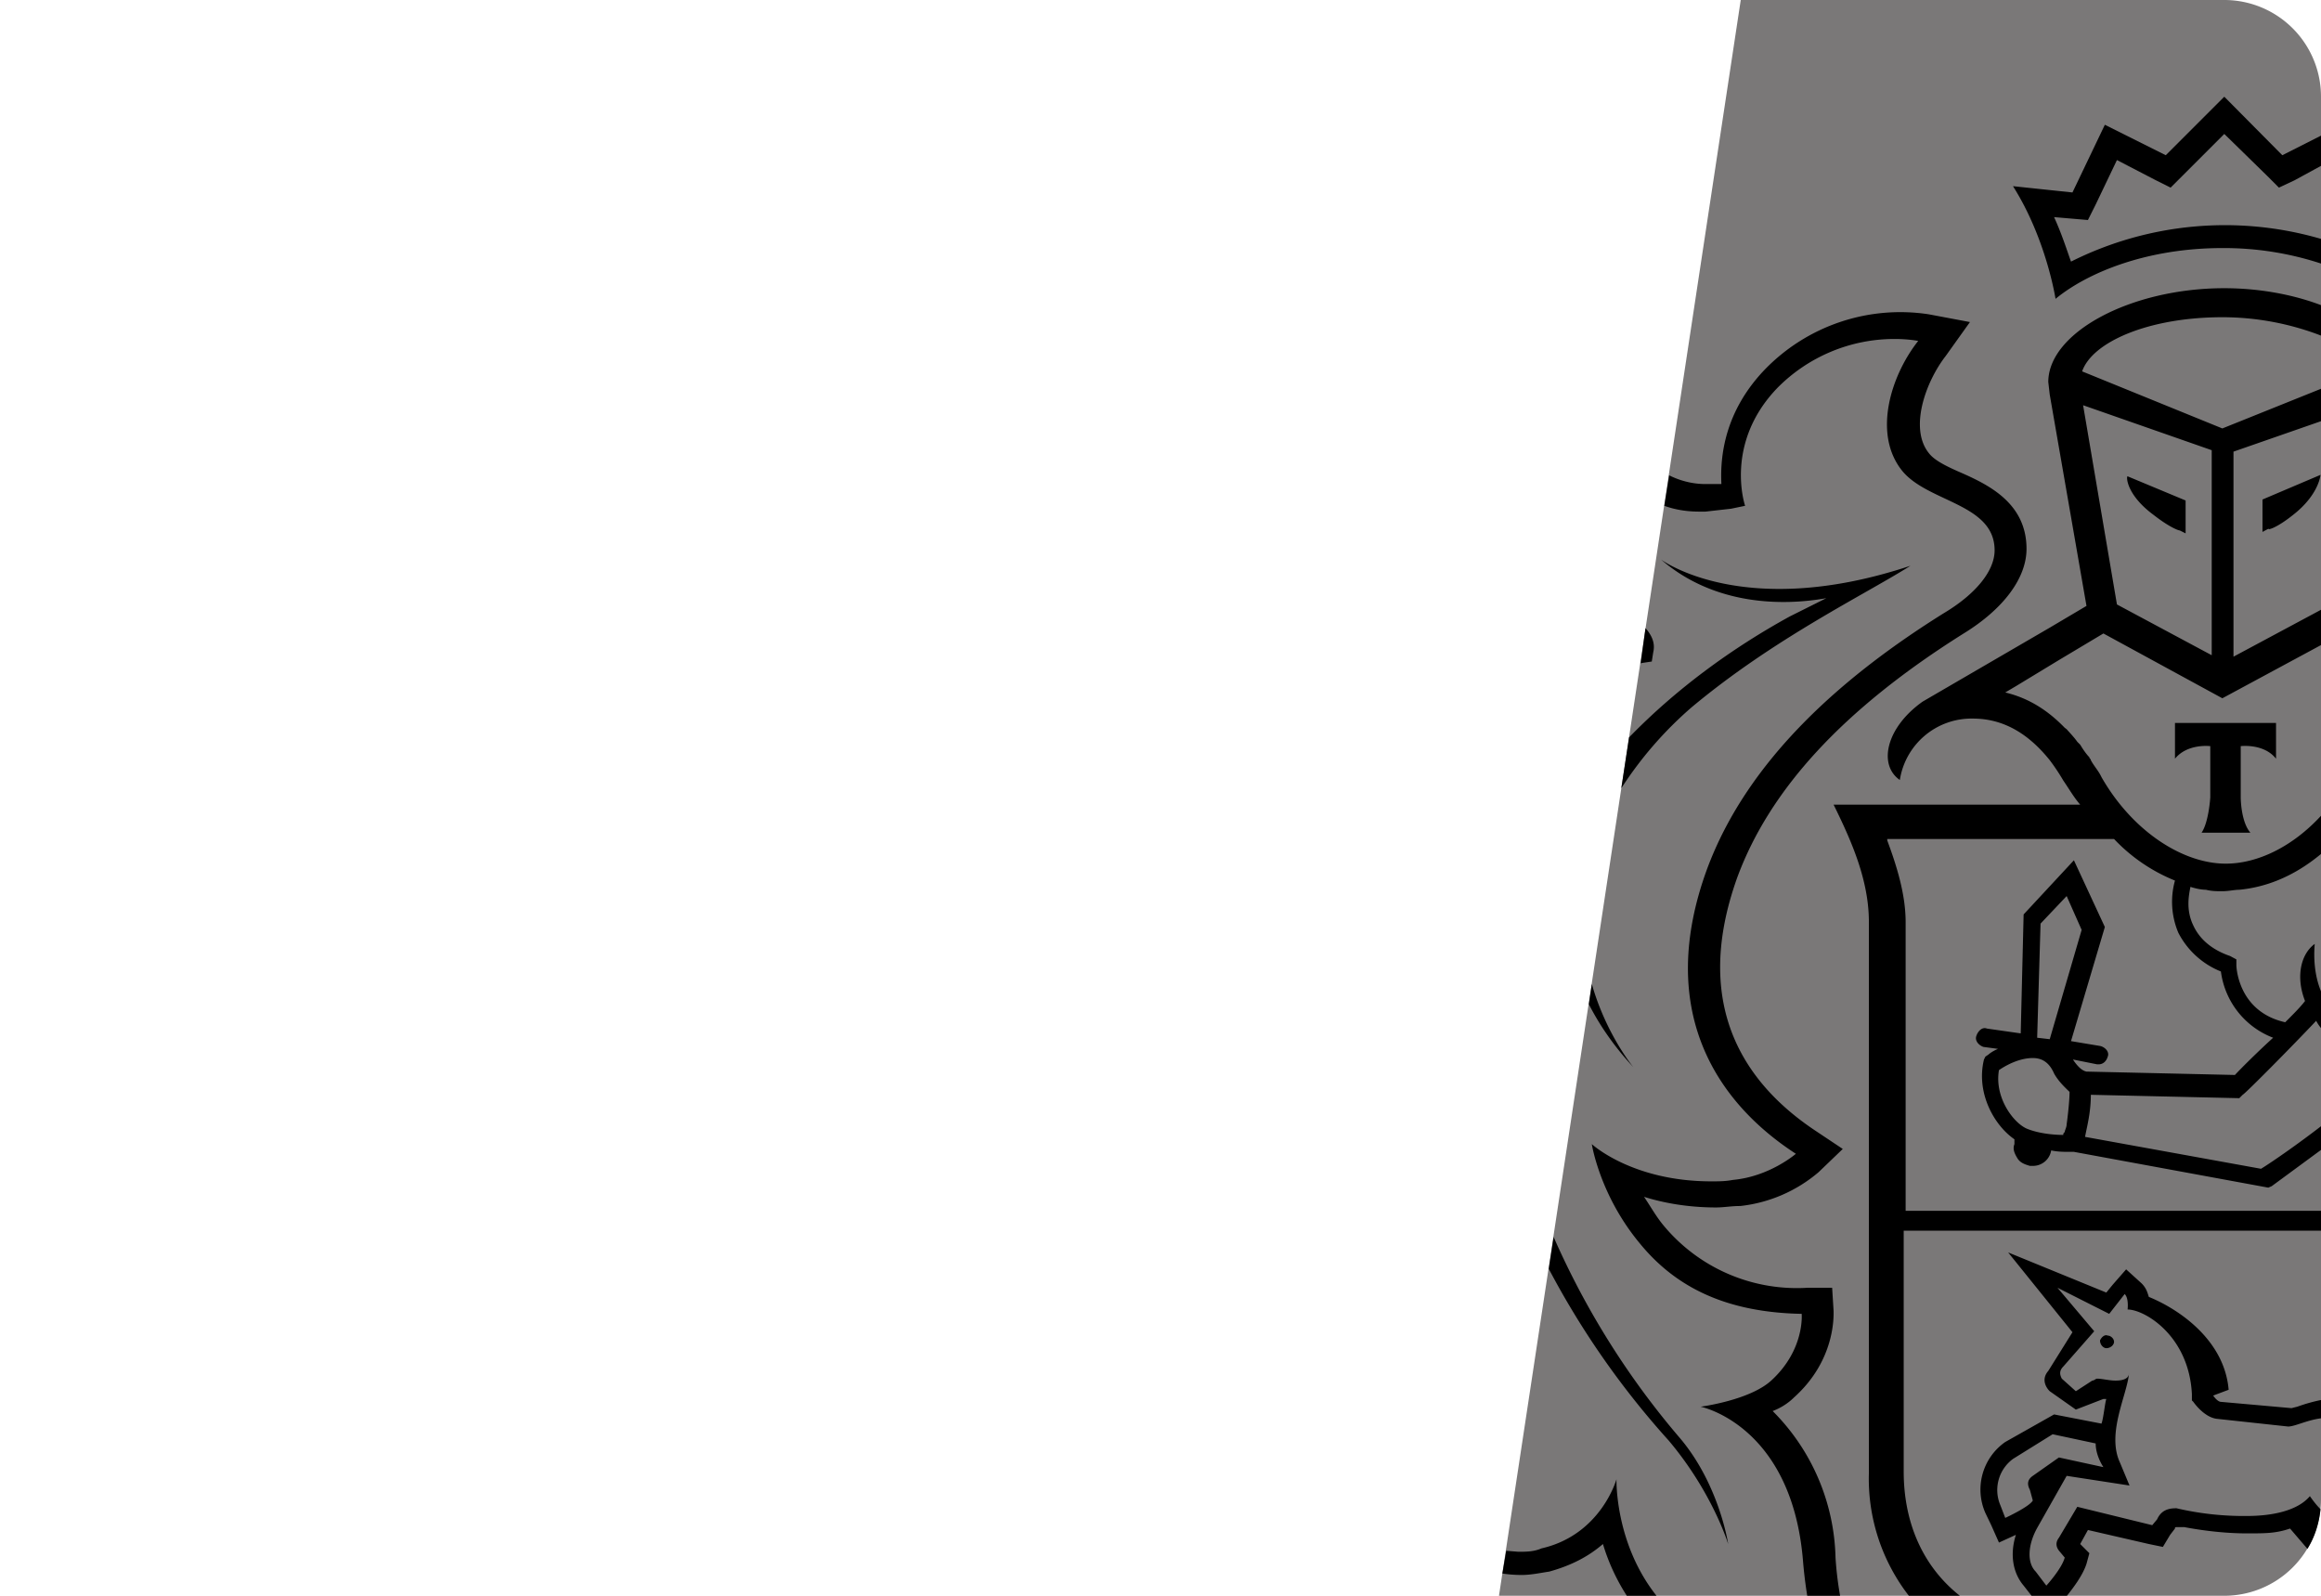 <svg xmlns="http://www.w3.org/2000/svg" viewBox="0 0 48 33" style="height: 100%;">
  <g id="container_logo_black" fill="none" fill-rule="evenodd">
    <g id="Group-2" fill-rule="nonzero" transform="translate(31)">
      <path id="Rectangle-Copy-2" fill="#6C6A6A" d="M5 0h10a2 2 0 0 1 2 2v29a2 2 0 0 1-2 2H0L5 0z" opacity=".9"/>
      <path id="Combined-Shape" fill="#000" d="M17 2.8v.63l-.55.3-.32.15-.25-.25-.88-.86-.86.86-.25.25-.32-.16-.79-.41-.44.92-.16.32-.35-.03-.35-.03c.16.35.26.67.35.92A7.1 7.1 0 0 1 17 4.94v.51a6.44 6.44 0 0 0-2.04-.32c-1.55 0-2.78.5-3.45 1.05 0 0-.19-1.24-.88-2.33l1.23.13.67-1.4 1.26.63L15 2l1.2 1.21.81-.41zm0 3.51v.63a5.68 5.68 0 0 0-2.04-.38c-1.52 0-2.69.51-2.9 1.12l2.9 1.18L17 8.04v.67l-1.81.63v4.24l1.81-.97v.73l-2.04 1.1-2.46-1.34-.92.55-.89.54-.22.13c.5.12.89.38 1.23.73l.04.03c.06.07.15.16.22.26l.06.06c.06.1.13.2.19.26 0 .03.03.03.03.06.07.13.16.22.22.35.64 1.12 1.68 1.79 2.57 1.79.67 0 1.39-.36 1.97-.99v.79c-.59.49-1.17.69-1.69.74-.1 0-.22.03-.35.03-.12 0-.22 0-.34-.03-.1 0-.23-.03-.32-.06-.03.16-.1.47.06.8.13.28.38.5.76.63l.13.07v.12c0 .03.03.96 1.01 1.18.16-.16.32-.32.41-.44-.19-.48-.1-.96.2-1.18 0 .04-.06.52.13.98v.76a.86.86 0 0 1-.1-.15c-.51.54-1.46 1.5-1.52 1.53l-.07.07-3.07-.07c0 .32-.06.58-.1.77l-.02.1 3.64.66c.26-.16.8-.54 1.24-.88v.49l-1.02.75-.07.03-4.02-.74h-.1c-.09 0-.24 0-.37-.03a.38.38 0 0 1-.38.32h-.06c-.1-.03-.2-.06-.26-.16s-.1-.19-.06-.29v-.1c-.41-.28-.8-.95-.63-1.65l.03-.06.06-.04s.06-.06.2-.12l-.3-.04c-.09-.03-.18-.12-.15-.22s.12-.2.22-.16l.7.1.06-2.46 1.04-1.12.64 1.38-.7 2.36.6.1c.1.02.2.12.16.22-.03.1-.1.16-.19.16h-.03l-.5-.1.02.03c.07.1.16.2.26.22l3.07.07c.12-.13.44-.45.79-.77a1.7 1.7 0 0 1-1.08-1.37 1.7 1.7 0 0 1-.88-.8 1.64 1.64 0 0 1-.07-1.08 3.57 3.57 0 0 1-1.26-.86H8.03v.03c.2.54.38 1.12.38 1.69v5.97h8.6v.41H8.37v4.98c0 1.12.44 2.02 1.2 2.6H8.5a3.95 3.95 0 0 1-.85-2.57V19.07c0-.86-.35-1.66-.73-2.43h5.1c-.13-.15-.22-.31-.35-.5-.1-.17-.19-.3-.28-.42-.41-.51-.92-.86-1.59-.86a1.5 1.5 0 0 0-1.51 1.27c-.45-.31-.29-1.08.47-1.62l.67-.39 1.96-1.14.76-.45-.76-4.37-.03-.26c0-1.02 1.7-1.94 3.64-1.94.72 0 1.42.13 2 .35zm0 22.64v.38c-.3.04-.54.17-.68.17l-1.48-.16c-.22-.03-.41-.25-.48-.35l-.03-.03v-.13c-.06-1.21-.98-1.75-1.33-1.75 0 0 .03-.23-.06-.32l-.32.41-1.07-.54.76.9-.64.73c-.1.1-.06.19-.03.25l.29.26.34-.22c.04 0 .07-.04.1-.04.1 0 .25.04.38.04.16 0 .28-.04.28-.16-.03.44-.47 1.24-.19 1.85l.2.48-1.3-.2-.6 1.06c-.2.35-.23.73-.04.92l.22.29s.32-.35.38-.58l-.1-.12c-.09-.1-.09-.2-.02-.29l.38-.64 1.55.38.1-.12c.09-.2.25-.23.4-.23a6.13 6.13 0 0 0 1.46.16c.5 0 1.04-.1 1.3-.41.07.1.14.19.22.27-.03.3-.12.58-.27.82l-.36-.42c-.29.1-.51.1-.89.1s-.82-.04-1.3-.13h-.12c-.07 0-.07 0-.07.03l-.1.13-.15.25-.29-.06-1.26-.29-.16.29.03.03.16.16-.06.22c-.08.25-.3.53-.42.68h-.7l-.18-.23c-.22-.26-.29-.64-.16-1.05l-.35.16-.16-.36-.12-.25a1.2 1.2 0 0 1 .41-1.47l1.01-.57.98.19c.04-.1.07-.42.1-.51h-.06l-.57.22-.54-.38s-.22-.2-.03-.42l.5-.8-1.33-1.65 2.03.83.13-.16.28-.32.32.29c.1.1.12.19.15.28.57.23 1.56.86 1.65 1.92l-.32.12c.07.1.13.13.16.13l1.46.13.12-.03c.14-.05.3-.1.5-.14zm-9.94 4.08h-.68a9.07 9.07 0 0 1-.09-.72c-.22-2.84-2.12-3.22-2.12-3.22s1.01-.13 1.46-.54c.7-.64.63-1.38.63-1.38-1.55-.03-2.6-.54-3.35-1.46-.83-1-.99-2.05-.99-2.05s.83.77 2.47.77c.16 0 .29 0 .45-.03.76-.07 1.3-.54 1.3-.54-1.68-1.09-2.89-3-1.84-5.88.85-2.3 2.85-4.02 4.9-5.3.67-.4 1.05-.88 1.05-1.3 0-.96-1.36-.99-1.9-1.63-.63-.76-.25-1.98.32-2.7 0 0-.2-.04-.48-.04a3.4 3.4 0 0 0-2.44 1.02c-1.1 1.15-.66 2.43-.66 2.43l-.29.06-.53.06h-.13c-.26 0-.5-.04-.72-.12l.1-.63c.2.1.46.18.75.18H4.6c-.03-.58.07-1.5.89-2.36A3.9 3.9 0 0 1 8.89 6.5l.85.16-.5.7c-.42.54-.76 1.5-.35 2.01.12.16.4.29.7.42.56.25 1.32.63 1.32 1.56 0 .6-.47 1.24-1.3 1.75-2.5 1.57-4.01 3.23-4.68 5.04-1.01 2.81.32 4.38 1.61 5.24l.57.38-.5.48a3 3 0 0 1-1.62.7c-.19 0-.34.03-.5.03-.6 0-1.11-.1-1.49-.22.13.19.25.41.41.6a3.58 3.58 0 0 0 2.98 1.28h.5l.03.48c0 .1.04 1.02-.82 1.79-.12.12-.28.22-.44.28a4.43 4.43 0 0 1 1.3 3.03c.02.32.06.6.1.82zm-3.77.01h-.62a4.21 4.21 0 0 1-.52-1.11c-.29.25-.64.44-1.11.57-.2.03-.38.07-.57.07-.14 0-.27-.01-.4-.03l.08-.47.25.02c.16 0 .32 0 .48-.07 1.23-.28 1.55-1.43 1.55-1.43s-.04 1.35.86 2.45zm-2.26-6.8l.1-.66a16.75 16.75 0 0 0 2.63 4.18c.8.96.98 2.17.98 2.17s-.32-1.06-1.23-2.14a17.4 17.4 0 0 1-2.48-3.55zm.83-5.48l.06-.41c.3 1.05.86 1.72.86 1.72-.4-.43-.7-.87-.92-1.3zm.67-4.46l.16-1.05c.97-1 2.12-1.84 3.32-2.5l.76-.38c-.89.16-2.31.16-3.42-.8 0 0 1.7 1.28 5.16.13-.95.6-2.82 1.5-4.53 2.93a7.8 7.8 0 0 0-1.45 1.67zm.4-2.58l.1-.73c.15.17.2.33.16.5l-.03.19-.2.03-.04.01zm9.79 14.03c0 .06-.07.13-.16.13-.06 0-.13-.07-.13-.16.03-.07.1-.13.16-.1.06 0 .13.06.13.13zm1.26-12.8h2.09v.74c-.25-.32-.73-.26-.73-.26v1.06s0 .5.2.73h-1.01c.15-.22.18-.73.18-.73v-1.06s-.47-.06-.73.26v-.74zm.1-3.98c-.03 0-.22-.07-.54-.32-.57-.42-.57-.8-.54-.8l1.2.5v.68l-.12-.06zm2.91-1.15s-.03.41-.57.83c-.35.28-.54.32-.5.28l-.13.07v-.67l1.2-.51zm-4.21 2.68l1.96 1.05V9.31l-2.66-.93.7 4.12zm-1.74 9.38c-.29 0-.57.16-.7.25-.1.58.32 1.12.6 1.22.26.1.57.12.73.12 0-.03 0-.03.03-.06 0-.03.04-.1.04-.16.03-.22.06-.51.06-.67-.06-.06-.22-.2-.32-.38-.1-.23-.25-.32-.44-.32zm.35-.39l.66-2.26-.31-.7-.54.57-.07 2.36.26.03zm-.35 9.03l.54-.38.92.2s-.16-.23-.16-.49l-.89-.19-.82.51a.8.8 0 0 0-.26.96l.1.26s.5-.23.57-.36l-.06-.22c-.07-.13-.04-.22.06-.29z"/>
    </g>
  </g>
</svg>
